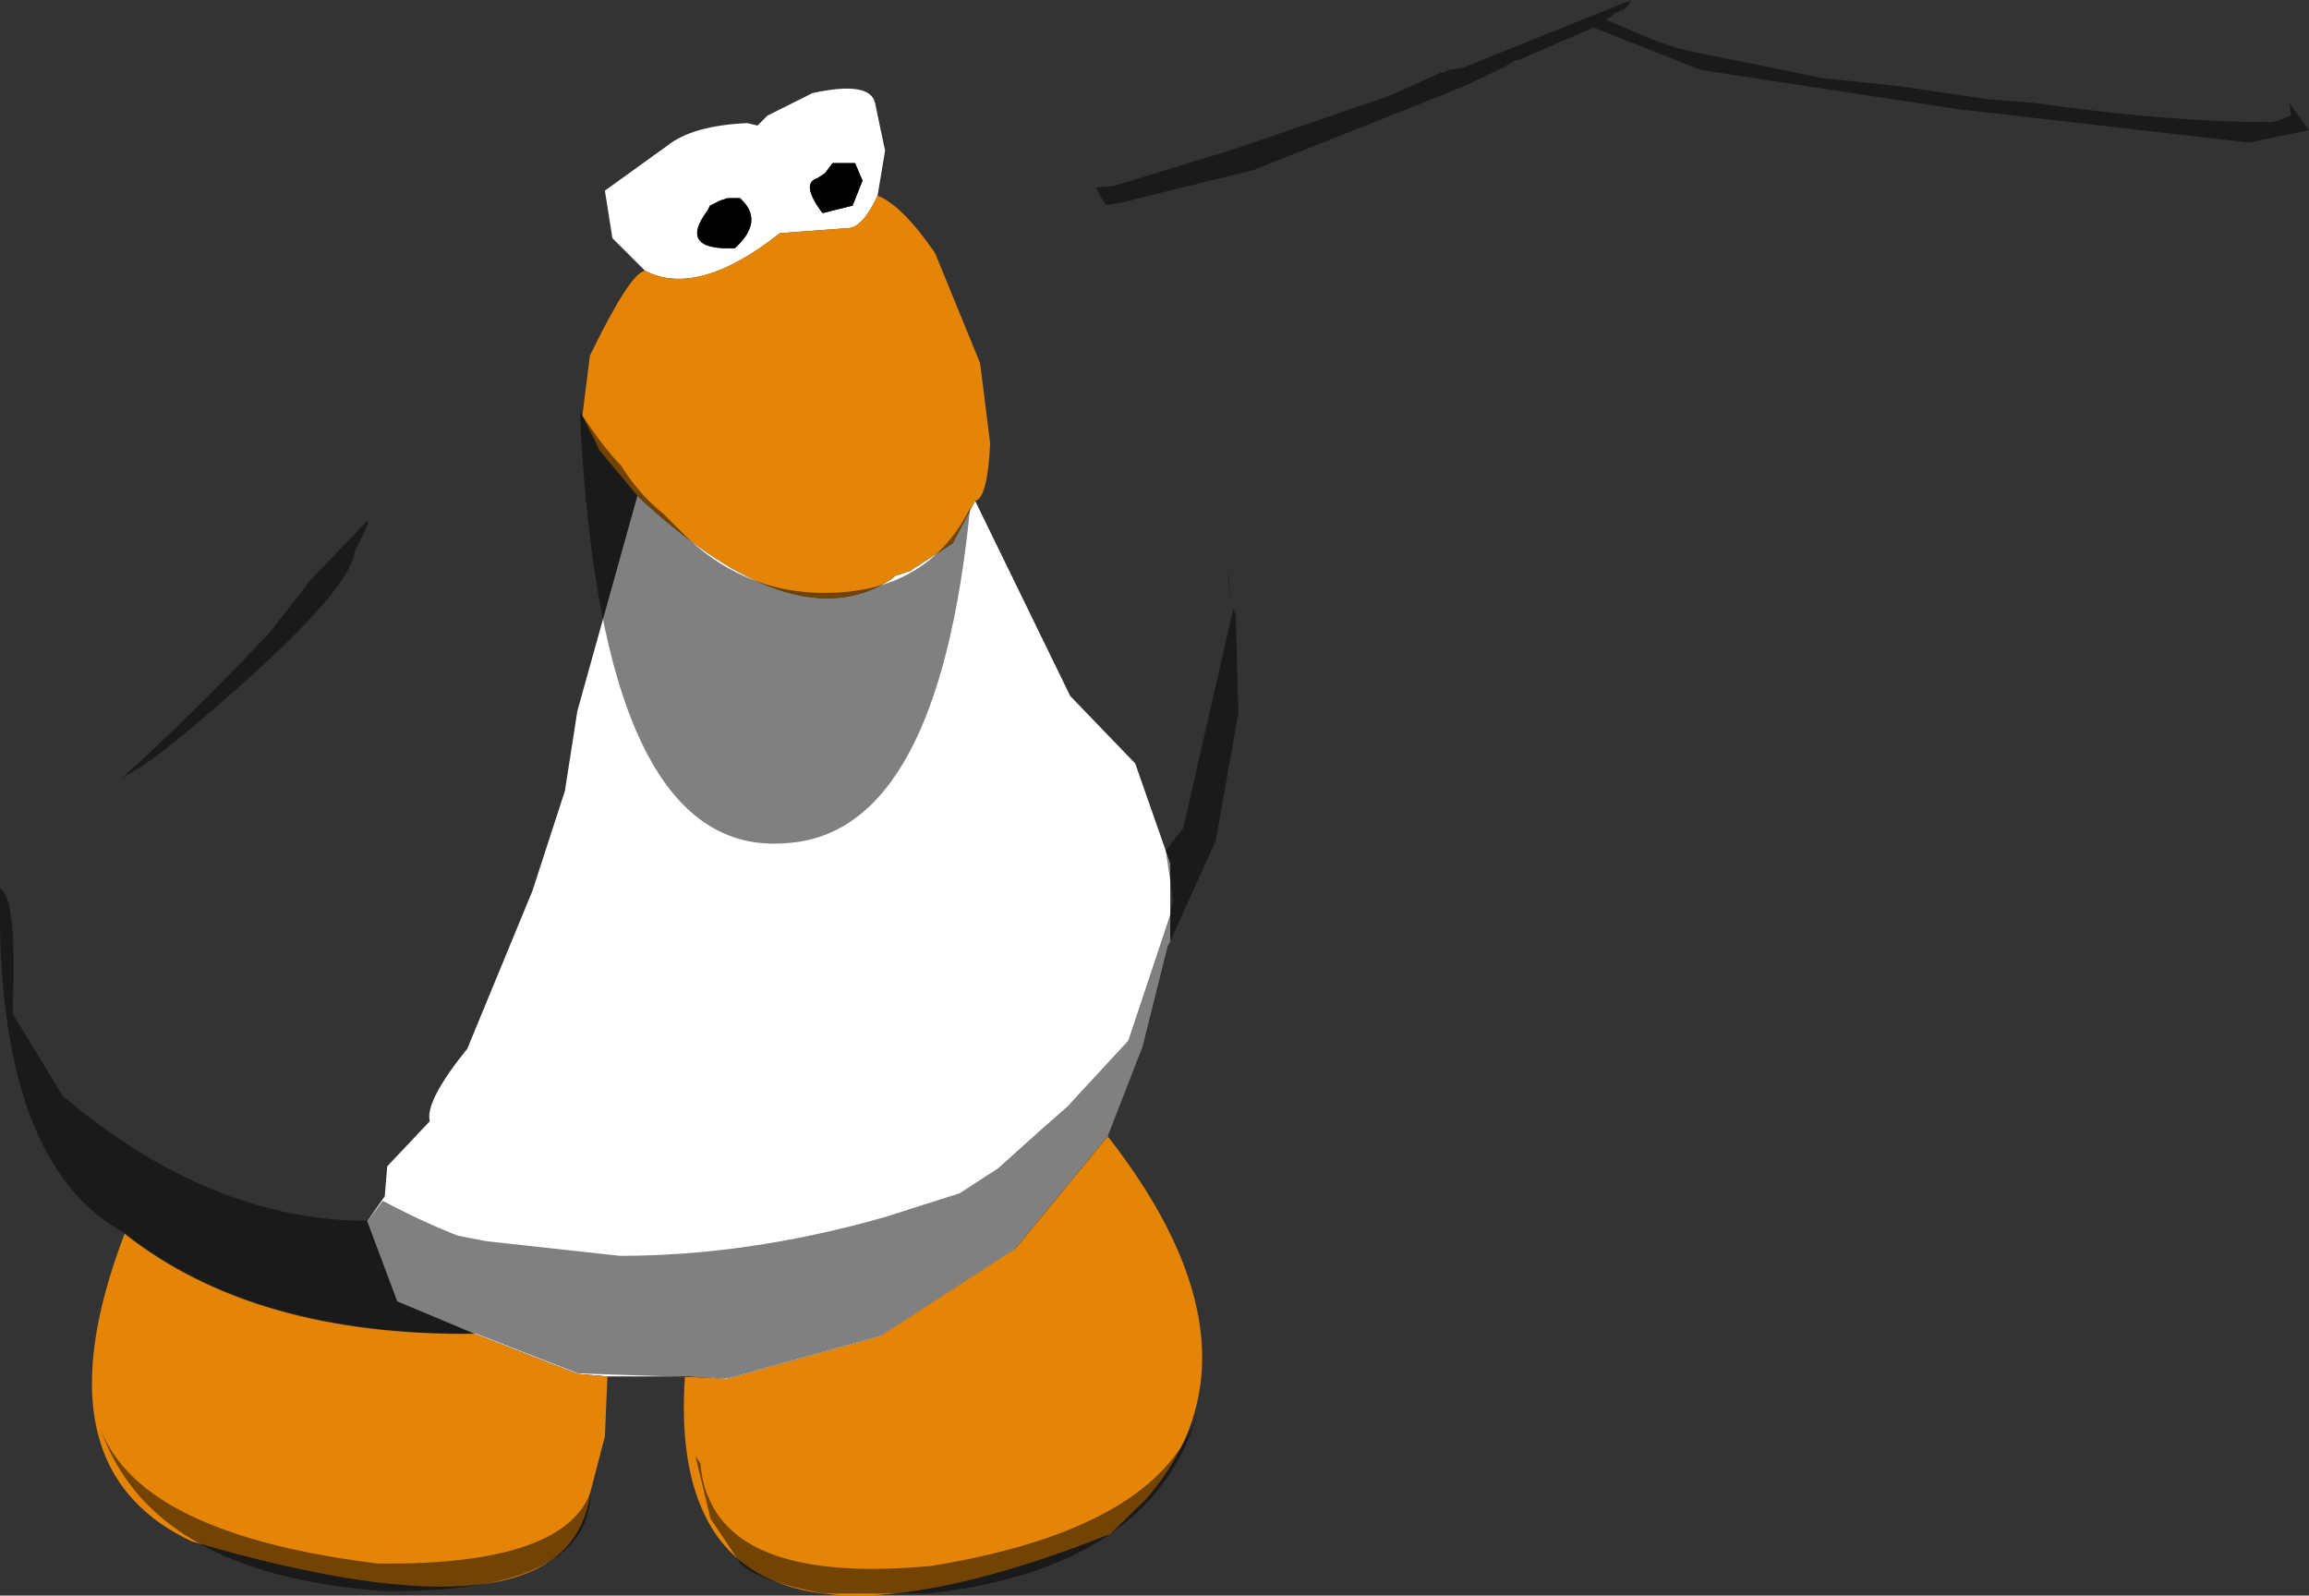 <?xml version="1.0" encoding="UTF-8" standalone="no"?>
<svg xmlns:ffdec="https://www.free-decompiler.com/flash" xmlns:xlink="http://www.w3.org/1999/xlink" ffdec:objectType="shape" height="159.45px" width="230.75px" xmlns="http://www.w3.org/2000/svg">
  <rect width="100%" height="100%" fill="#333333" stroke="none"/>
  <g transform="matrix(1.0, 0.0, 0.0, 1.0, 64.95, 57.8)">
    <path d="M20.5 -41.5 L18.25 -41.5 17.5 -40.5 16.75 -40.0 Q15.0 -39.5 17.25 -36.5 L20.25 -37.25 21.25 -39.75 20.5 -41.5 M-0.5 -30.75 L-3.75 -34.0 -4.5 -38.75 1.75 -43.25 Q4.25 -45.25 9.75 -45.5 L10.75 -45.25 11.75 -46.25 16.25 -48.5 Q22.0 -49.75 22.5 -47.5 L23.5 -42.75 22.75 -38.25 Q21.25 -35.0 19.75 -35.0 L13.0 -34.5 Q4.75 -28.0 -0.5 -30.75 M32.5 -7.75 L42.0 11.75 48.5 18.5 52.0 28.5 52.0 36.25 51.75 36.75 49.25 46.75 45.75 55.75 36.5 67.0 23.0 75.75 7.75 80.0 3.5 79.75 -4.25 79.75 -7.25 79.5 -17.5 75.5 -25.25 72.25 -28.25 64.25 -26.5 61.75 -26.25 58.75 -22.0 54.25 Q-22.5 52.25 -18.25 47.0 L-11.75 31.25 -8.5 21.25 -7.25 13.25 -1.25 -8.25 Q14.5 6.5 24.25 0.0 L24.5 -0.25 26.0 -0.75 30.25 -3.5 32.5 -7.75 M7.0 -37.75 L6.0 -37.25 5.75 -36.75 Q2.75 -32.75 8.5 -33.0 11.5 -35.75 9.0 -38.0 L7.75 -38.0 7.0 -37.75" fill="#ffffff" fill-rule="evenodd" stroke="none"/>
    <path d="M20.5 -41.5 L21.25 -39.75 20.25 -37.25 17.25 -36.5 Q15.0 -39.5 16.75 -40.0 L17.5 -40.5 18.25 -41.5 20.5 -41.5 M7.0 -37.75 L7.75 -38.0 9.0 -38.0 Q11.5 -35.75 8.5 -33.0 2.75 -32.75 5.75 -36.75 L6.0 -37.25 7.0 -37.75" fill="#000000" fill-rule="evenodd" stroke="none"/>
    <path d="M22.75 -38.25 Q25.25 -37.25 28.5 -32.5 L33.0 -21.5 34.0 -13.5 Q33.75 -8.0 32.5 -7.75 L30.25 -3.5 26.0 -0.75 24.5 -0.25 24.25 0.0 Q14.5 6.5 -1.25 -8.25 L-5.0 -12.75 -6.75 -16.25 -6.0 -22.25 Q-2.0 -30.5 -0.5 -30.75 4.75 -28.0 13.0 -34.5 L19.75 -35.0 Q21.25 -35.0 22.75 -38.25 M45.75 55.75 Q62.45 77.15 49.6 92.0 L46.0 95.5 Q11.1 109.35 4.8 92.0 3.0 87.1 3.5 79.75 L7.75 80.0 23.0 75.75 36.5 67.0 45.75 55.75 M-4.25 79.75 L-4.5 85.75 -6.0 91.5 -6.05 92.0 Q-8.85 107.05 -45.75 96.25 -49.4 94.55 -51.7 92.0 -59.4 83.55 -52.5 65.5 -39.5 75.75 -17.5 75.5 L-7.25 79.5 -4.25 79.75" fill="#e58508" fill-rule="evenodd" stroke="none"/>
    <path d="M79.8 -50.8 L81.3 -51.05 98.05 -57.8 97.8 -57.3 97.05 -56.55 97.3 -57.05 96.8 -56.55 96.55 -56.55 95.55 -55.8 95.6 -55.8 98.2 -54.7 Q101.4 -53.2 104.55 -52.55 L114.5 -50.55 117.05 -50.0 124.8 -49.2 133.55 -47.9 138.45 -47.5 Q151.75 -45.6 161.8 -45.6 L162.35 -45.65 Q163.05 -45.8 164.0 -46.3 L163.8 -47.55 165.8 -44.8 159.8 -43.55 131.55 -46.8 131.3 -46.8 105.05 -50.8 94.3 -55.05 86.8 -51.8 86.55 -51.8 85.3 -51.05 81.05 -49.05 80.3 -48.8 79.8 -48.55 60.3 -40.8 47.05 -37.55 45.55 -37.3 44.55 -39.05 46.3 -39.2 56.75 -42.4 58.1 -42.8 72.95 -47.9 74.05 -48.3 79.05 -50.55 79.3 -50.55 79.8 -50.8 M57.8 -0.05 L57.8 -0.8 58.05 2.45 57.8 -0.05 M1.35 -6.45 L3.95 -3.85 Q9.8 1.45 17.4 1.45 27.8 1.45 32.0 -7.05 28.8 25.4 13.75 26.45 -4.95 28.15 -7.0 -16.65 -4.65 -13.05 -2.9 -11.3 -1.1 -8.4 1.35 -6.45 M58.3 2.95 L58.55 3.7 58.8 13.45 56.55 26.2 51.8 36.7 49.3 46.7 45.8 55.7 36.55 66.95 23.05 75.7 7.8 79.95 -7.2 79.45 -17.45 75.45 Q-39.45 75.7 -52.45 65.45 -65.45 58.45 -64.95 30.95 -63.2 31.95 -63.7 43.45 L-58.7 51.7 Q-43.95 64.2 -28.2 64.2 L-26.7 62.2 Q-22.65 64.35 -19.15 65.7 L-16.25 66.25 -3.0 67.7 Q9.85 67.7 23.4 63.85 L30.95 61.45 34.8 58.95 39.25 54.95 41.7 52.8 47.8 46.2 52.05 33.45 52.05 33.2 52.3 32.2 51.55 27.2 53.3 24.95 58.3 3.05 58.3 2.95 M-28.45 -4.8 L-29.75 -2.2 -29.5 -2.6 Q-30.1 0.95 -39.9 9.8 -46.85 16.05 -50.65 18.7 L-52.75 19.95 Q-47.2 14.95 -40.65 8.2 L-37.9 5.3 -33.95 0.2 -28.2 -5.8 -28.2 -5.55 -28.45 -4.8 M4.55 87.7 L5.05 88.45 Q5.2 90.4 5.9 91.95 9.5 100.4 28.05 98.7 41.0 96.6 47.85 91.95 53.15 88.35 54.8 83.2 53.35 88.25 50.05 91.95 43.05 99.75 27.8 101.45 L17.3 101.45 Q10.8 100.2 9.05 98.45 L6.05 93.95 4.55 87.7 M-48.95 91.95 Q-41.8 96.65 -27.2 98.45 -9.5 98.65 -6.2 91.95 L-5.9 91.25 -5.95 91.45 -5.95 91.95 Q-6.7 101.45 -26.7 101.2 -43.5 99.95 -50.8 91.95 -53.55 88.9 -54.95 84.9 -53.4 89.0 -48.95 91.95" fill="#000000" fill-opacity="0.498" fill-rule="evenodd" stroke="none"/>
  </g>
</svg>
